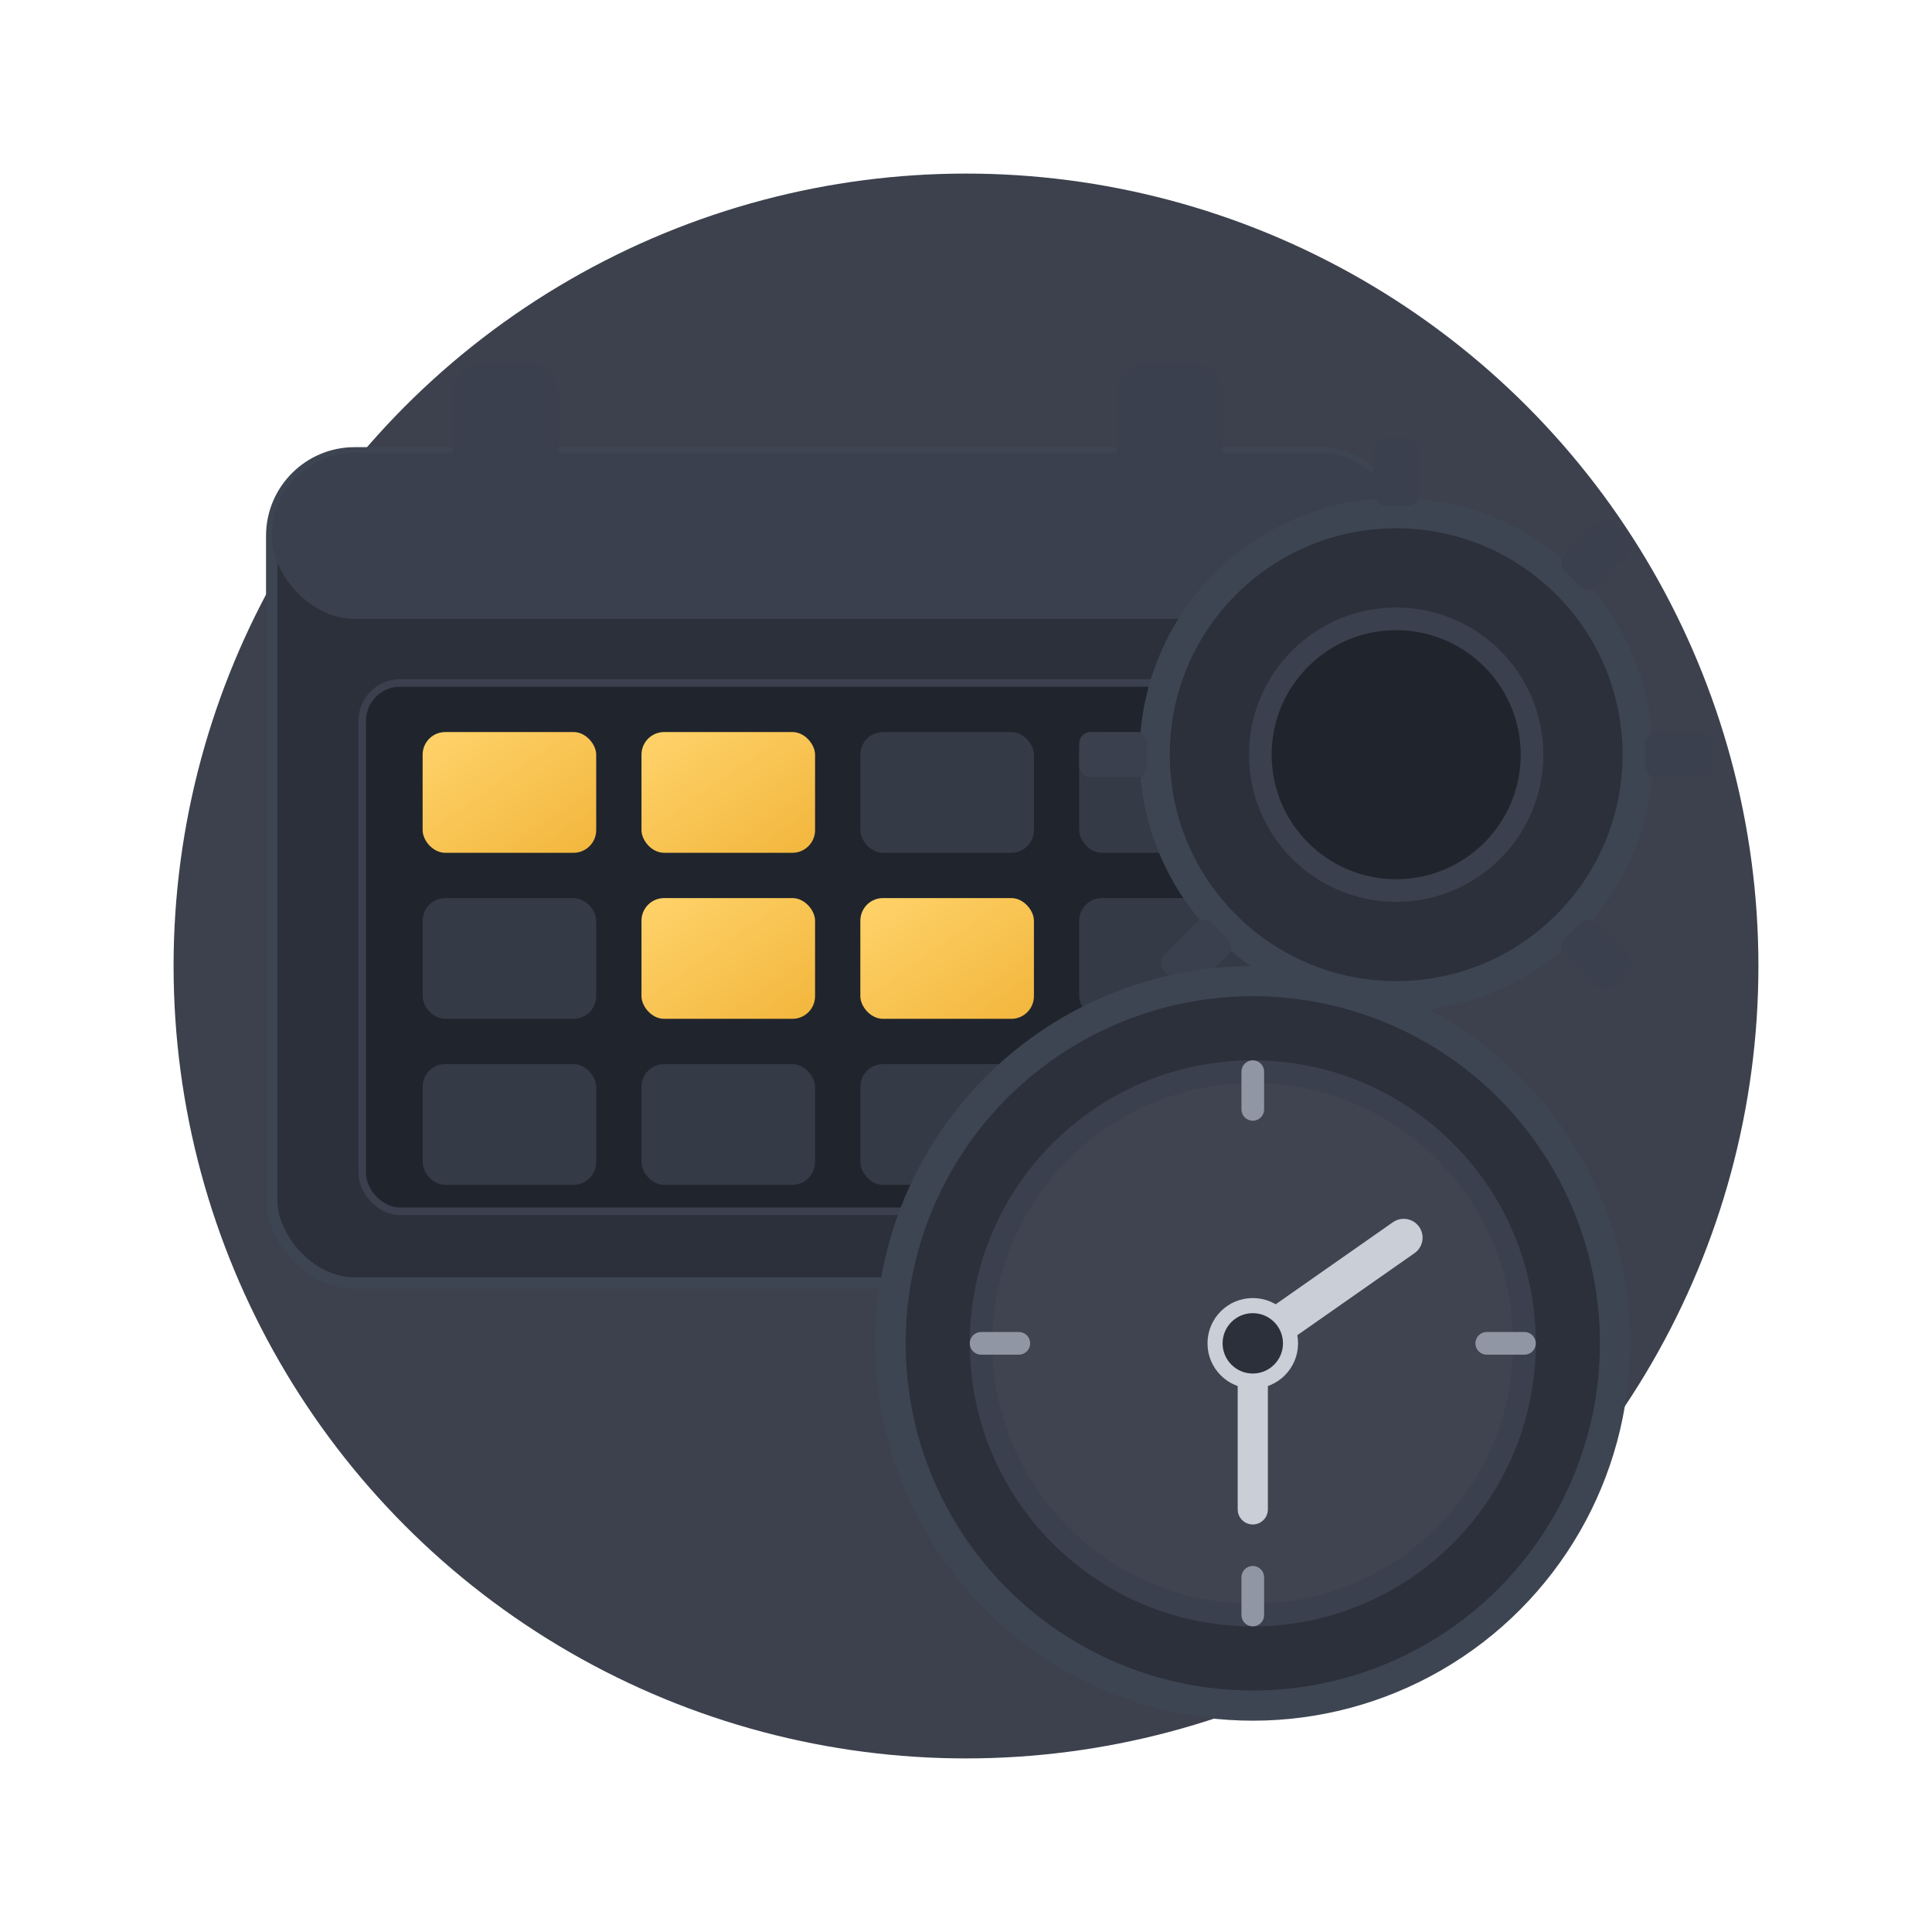 <svg width="512" height="512" viewBox="0 0 512 512" fill="none" xmlns="http://www.w3.org/2000/svg">
  <defs>
    <!-- Paleta -->
    <linearGradient id="gold" x1="0" y1="0" x2="1" y2="1">
      <stop offset="0" stop-color="#FFD36B"/>
      <stop offset="1" stop-color="#F2B63C"/>
    </linearGradient>

    <!-- Brilho suave ao redor do conjunto -->
    <filter id="softGlow" x="-50%" y="-50%" width="200%" height="200%">
      <feGaussianBlur stdDeviation="18" result="blur"/>
      <feColorMatrix in="blur" type="matrix"
        values="0 0 0 0 0
                0 0 0 0 0
                0 0 0 0 0
                0 0 0 0.55 0" result="shadow"/>
      <feMerge>
        <feMergeNode in="shadow"/>
        <feMergeNode in="SourceGraphic"/>
      </feMerge>
    </filter>

    <!-- Sombra interna leve -->
    <filter id="inner" x="-50%" y="-50%" width="200%" height="200%">
      <feOffset dx="0" dy="1" />
      <feGaussianBlur stdDeviation="1.2" result="b"/>
      <feComposite in="SourceGraphic" in2="b" operator="arithmetic" k2="1" k3="-1"/>
    </filter>
  </defs>

  <!-- Glow de fundo (funciona melhor em fundo escuro) -->
  <g opacity="0.8" filter="url(#softGlow)">
    <circle cx="256" cy="256" r="210" fill="#0b1220"/>
  </g>

  <!-- ================== CALEND�RIO ================== -->
  <g transform="translate(72,96)">
    <!-- corpo -->
    <rect x="0" y="24" width="300" height="220" rx="22" fill="#2B303B" stroke="#3E4552" stroke-width="3"/>
    <!-- barra superior -->
    <rect x="0" y="24" width="300" height="44" rx="22" fill="#3A404D"/>
    <!-- argolas -->
    <rect x="48" y="0" width="28" height="36" rx="8" fill="#3A404D"/>
    <rect x="224" y="0" width="28" height="36" rx="8" fill="#3A404D"/>

    <!-- grade interna -->
    <g transform="translate(24,84)">
      <!-- moldura da grade -->
      <rect x="0" y="0" width="252" height="140" rx="10" fill="#20242C" stroke="#3A404D" stroke-width="2" filter="url(#inner)"/>
      <!-- c�lulas (4 colunas x 3 linhas) -->
      <!-- linha 1 -->
      <rect x="16"  y="14" width="46" height="32" rx="6" fill="url(#gold)"/>
      <rect x="74"  y="14" width="46" height="32" rx="6" fill="url(#gold)"/>
      <rect x="132" y="14" width="46" height="32" rx="6" fill="#343A46"/>
      <rect x="190" y="14" width="46" height="32" rx="6" fill="#343A46"/>
      <!-- linha 2 -->
      <rect x="16"  y="58" width="46" height="32" rx="6" fill="#343A46"/>
      <rect x="74"  y="58" width="46" height="32" rx="6" fill="url(#gold)"/>
      <rect x="132" y="58" width="46" height="32" rx="6" fill="url(#gold)"/>
      <rect x="190" y="58" width="46" height="32" rx="6" fill="#343A46"/>
      <!-- linha 3 -->
      <rect x="16"  y="102" width="46" height="32" rx="6" fill="#343A46"/>
      <rect x="74"  y="102" width="46" height="32" rx="6" fill="#343A46"/>
      <rect x="132" y="102" width="46" height="32" rx="6" fill="#343A46"/>
      <rect x="190" y="102" width="46" height="32" rx="6" fill="#343A46"/>
    </g>
  </g>

  <!-- ================== ENGRENAGEM ================== -->
  <!-- Engrenagem com 8 dentes (ret�ngulos rotacionados) -->
  <g transform="translate(370,200)">
    <!-- anel -->
    <circle cx="0" cy="0" r="64" fill="#2B303B" stroke="#3E4552" stroke-width="8"/>
    <circle cx="0" cy="0" r="36" fill="#20242C" stroke="#3A404D" stroke-width="6"/>

    <!-- dentes -->
    <g fill="#3A404D">
      <rect x="-6" y="-84" width="12" height="18" rx="3" />
      <rect x="-6" y="66" width="12" height="18" rx="3" />
      <rect x="-84" y="-6" width="18" height="12" rx="3" />
      <rect x="66"  y="-6" width="18" height="12" rx="3" />
      <rect x="-6" y="-84" width="12" height="18" rx="3" transform="rotate(45)"/>
      <rect x="-6" y="-84" width="12" height="18" rx="3" transform="rotate(90)"/>
      <rect x="-6" y="-84" width="12" height="18" rx="3" transform="rotate(135)"/>
      <rect x="-6" y="-84" width="12" height="18" rx="3" transform="rotate(225)"/>
    </g>
  </g>

  <!-- ================== REL�GIO ================== -->
  <g transform="translate(332,356)">
    <circle cx="0" cy="0" r="96" fill="#2B303B" stroke="#3E4552" stroke-width="8"/>
    <circle cx="0" cy="0" r="72" fill="#AEB4BF" fill-opacity="0.16" stroke="#3A404D" stroke-width="6"/>

    <!-- marcas -->
    <g stroke="#9096A3" stroke-width="6" stroke-linecap="round">
      <line x1="0" y1="-72" x2="0" y2="-62"/>
      <line x1="0" y1="72"  x2="0" y2="62"/>
      <line x1="-72" y1="0" x2="-62" y2="0"/>
      <line x1="72"  y1="0" x2="62"  y2="0"/>
    </g>

    <!-- ponteiros -->
    <g stroke="#C9CED7" stroke-linecap="round">
      <line x1="0" y1="0" x2="40" y2="-28" stroke-width="10"/>
      <line x1="0" y1="0" x2="0"  y2="44"  stroke-width="8"/>
    </g>
    <circle cx="0" cy="0" r="10" fill="#2B303B" stroke="#C9CED7" stroke-width="4"/>
  </g>
</svg>
